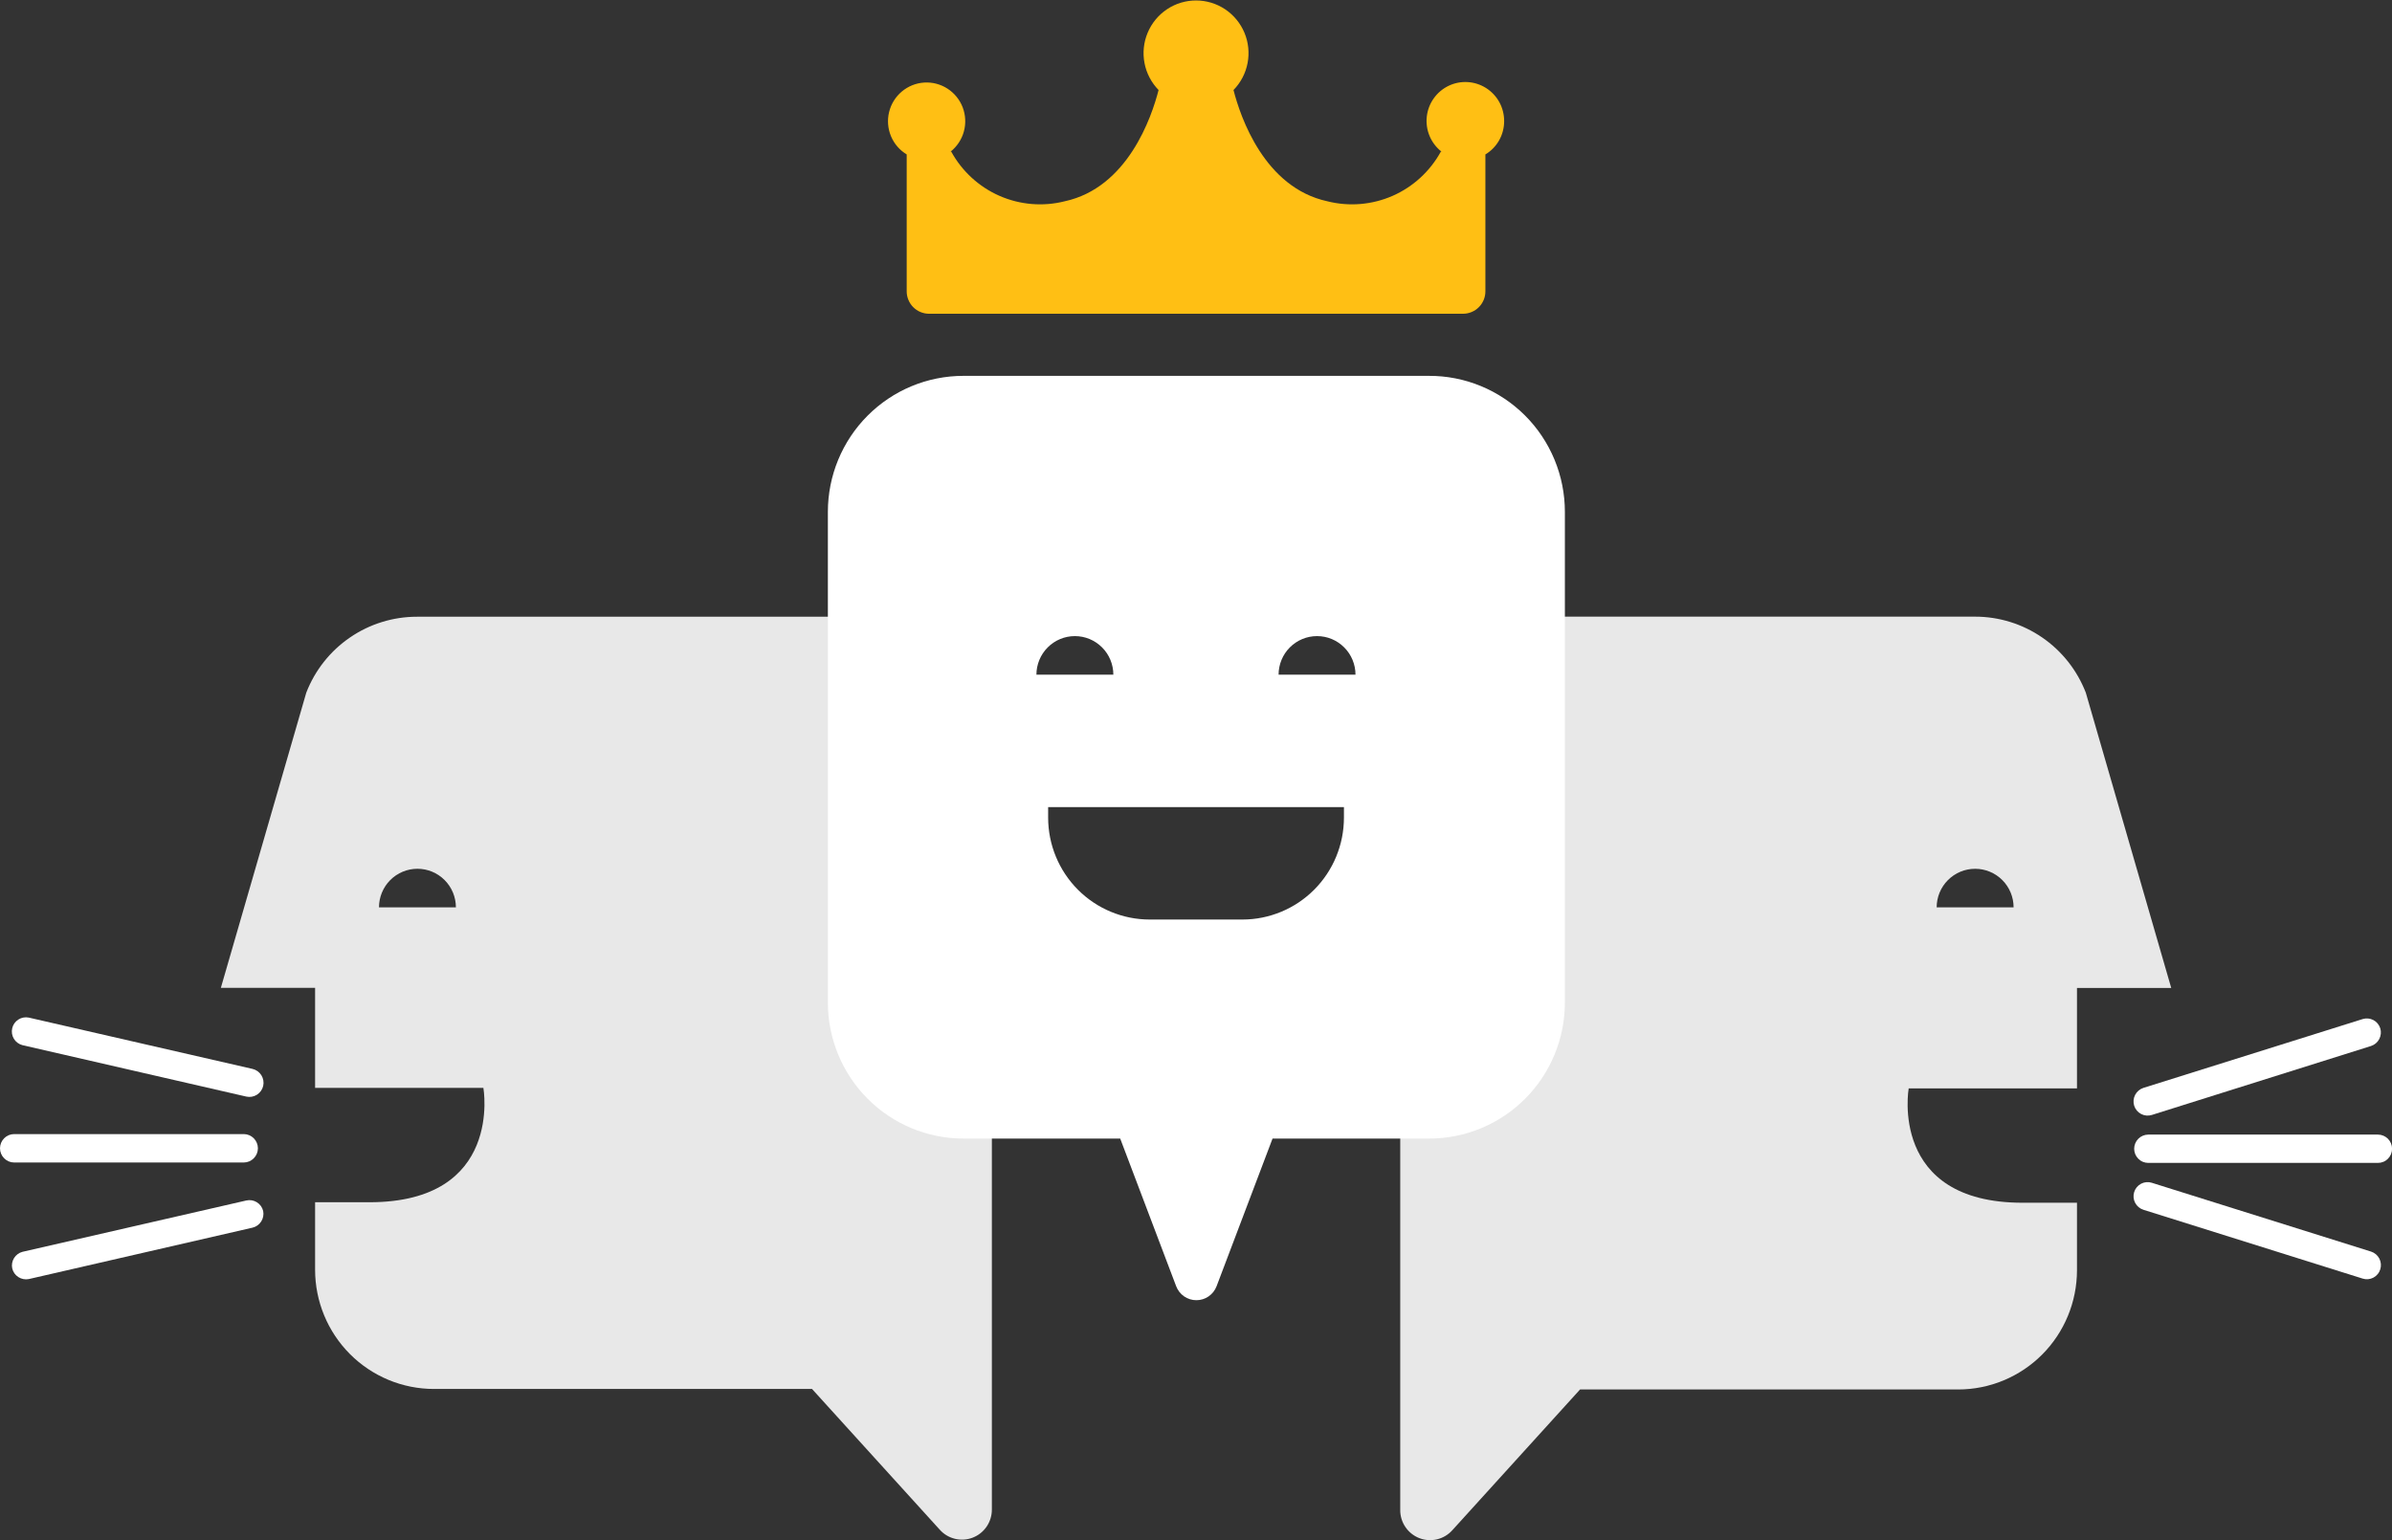 <svg width="118" height="76" viewBox="0 0 118 76" fill="none" xmlns="http://www.w3.org/2000/svg">
<rect x="0" y="0" width="118" height="76" fill="#333333" stroke="none"/>
<g clip-path="url(#clip0_973_1562)">
<path d="M69.075 36.317V74.513C69.073 74.812 69.162 75.106 69.331 75.353C69.499 75.601 69.738 75.791 70.017 75.9C70.295 76.008 70.6 76.028 70.891 75.959C71.181 75.889 71.444 75.733 71.644 75.51L77.946 68.564H96.597C98.151 68.564 99.642 67.944 100.741 66.842C101.84 65.739 102.458 64.244 102.46 62.684V59.35H99.777C93.161 59.35 94.158 53.707 94.158 53.707H102.46V48.75H107.109L102.895 34.18C102.467 33.075 101.717 32.125 100.742 31.456C99.767 30.786 98.613 30.428 97.431 30.429H74.933C74.163 30.429 73.401 30.581 72.689 30.877C71.978 31.173 71.332 31.607 70.788 32.154C70.243 32.701 69.812 33.35 69.518 34.064C69.224 34.778 69.073 35.544 69.075 36.317ZM95.538 44.775C95.538 44.27 95.738 43.785 96.094 43.428C96.45 43.071 96.932 42.871 97.436 42.871C97.939 42.871 98.421 43.071 98.777 43.428C99.133 43.785 99.333 44.27 99.333 44.775H95.538Z" fill="#E8E8E8"/>
<path d="M43.071 30.433H20.573C19.392 30.432 18.238 30.789 17.263 31.458C16.288 32.126 15.537 33.075 15.109 34.179L10.895 48.746H15.544V53.682H23.846C23.846 53.682 24.843 59.325 18.227 59.325H15.544V62.659C15.546 64.219 16.164 65.714 17.263 66.817C18.363 67.919 19.853 68.539 21.407 68.539H40.058L46.361 75.485C46.56 75.708 46.823 75.864 47.114 75.934C47.404 76.004 47.709 75.983 47.987 75.875C48.266 75.767 48.505 75.576 48.673 75.329C48.842 75.081 48.931 74.788 48.93 74.488V36.316C48.93 35.544 48.779 34.779 48.485 34.065C48.191 33.351 47.759 32.703 47.215 32.156C46.671 31.61 46.025 31.176 45.314 30.881C44.603 30.585 43.841 30.433 43.071 30.433ZM18.696 44.775C18.696 44.27 18.896 43.785 19.251 43.428C19.607 43.071 20.09 42.87 20.593 42.87C21.096 42.87 21.579 43.071 21.934 43.428C22.29 43.785 22.49 44.27 22.49 44.775H18.696Z" fill="#E8E8E8"/>
<path d="M70.479 18.547H47.525C46.647 18.547 45.778 18.72 44.967 19.057C44.156 19.394 43.419 19.889 42.798 20.512C42.177 21.135 41.685 21.874 41.349 22.688C41.013 23.502 40.84 24.375 40.84 25.256V49.469C40.84 51.249 41.544 52.956 42.798 54.215C44.051 55.474 45.752 56.182 47.525 56.183H55.261L58.021 63.468C58.098 63.671 58.234 63.846 58.412 63.97C58.59 64.093 58.802 64.159 59.018 64.159C59.235 64.159 59.446 64.093 59.624 63.97C59.803 63.846 59.939 63.671 60.016 63.468L62.776 56.183H70.512C72.285 56.182 73.986 55.474 75.239 54.215C76.493 52.956 77.197 51.249 77.197 49.469V25.256C77.197 24.372 77.023 23.497 76.685 22.681C76.347 21.864 75.852 21.123 75.228 20.5C74.603 19.877 73.862 19.383 73.048 19.048C72.233 18.712 71.36 18.542 70.479 18.547ZM53.025 31.389C53.529 31.389 54.011 31.589 54.367 31.947C54.723 32.304 54.923 32.788 54.923 33.293H51.128C51.128 32.788 51.328 32.304 51.684 31.947C52.04 31.589 52.522 31.389 53.025 31.389ZM66.298 40.345C66.298 41.679 65.77 42.959 64.83 43.902C63.89 44.845 62.615 45.375 61.286 45.375H56.718C55.389 45.375 54.114 44.845 53.174 43.902C52.234 42.959 51.706 41.679 51.706 40.345V39.827H66.298V40.345ZM63.074 33.293C63.074 32.788 63.273 32.304 63.629 31.947C63.985 31.589 64.468 31.389 64.971 31.389C65.474 31.389 65.957 31.589 66.312 31.947C66.668 32.304 66.868 32.788 66.868 33.293H63.074Z" fill="white"/>
<path d="M117.308 57.384H105.977C105.886 57.384 105.795 57.366 105.711 57.331C105.626 57.296 105.55 57.244 105.485 57.179C105.42 57.114 105.369 57.037 105.334 56.953C105.299 56.868 105.281 56.777 105.281 56.685C105.282 56.5 105.356 56.323 105.486 56.192C105.616 56.062 105.793 55.988 105.977 55.987H117.308C117.492 55.988 117.669 56.062 117.799 56.192C117.929 56.323 118.003 56.5 118.004 56.685C118.004 56.777 117.986 56.868 117.951 56.953C117.916 57.037 117.865 57.114 117.8 57.179C117.735 57.244 117.659 57.296 117.574 57.331C117.49 57.366 117.399 57.384 117.308 57.384Z" fill="white"/>
<path d="M116.966 51.615L106.152 55.018C105.976 55.073 105.786 55.056 105.623 54.97C105.459 54.885 105.336 54.737 105.281 54.561C105.226 54.383 105.243 54.192 105.329 54.027C105.414 53.863 105.561 53.739 105.737 53.682L116.551 50.287C116.727 50.232 116.917 50.249 117.081 50.335C117.244 50.421 117.367 50.568 117.422 50.744C117.474 50.92 117.456 51.11 117.371 51.273C117.286 51.436 117.14 51.558 116.966 51.615Z" fill="white"/>
<path d="M116.966 61.76L106.152 58.365C106.065 58.337 105.973 58.327 105.882 58.335C105.791 58.343 105.703 58.369 105.622 58.411C105.541 58.454 105.469 58.512 105.41 58.583C105.352 58.653 105.308 58.735 105.281 58.822C105.226 58.999 105.243 59.19 105.329 59.354C105.414 59.518 105.561 59.641 105.737 59.697L116.551 63.092C116.638 63.12 116.729 63.13 116.821 63.122C116.912 63.114 117 63.088 117.081 63.046C117.162 63.003 117.234 62.945 117.292 62.874C117.351 62.804 117.395 62.722 117.422 62.635C117.477 62.458 117.459 62.267 117.374 62.103C117.288 61.939 117.142 61.816 116.966 61.76Z" fill="white"/>
<path d="M1.108 51.574L12.149 54.111C12.329 54.152 12.518 54.119 12.675 54.02C12.831 53.921 12.942 53.765 12.984 53.584C13.024 53.403 12.991 53.214 12.893 53.057C12.794 52.9 12.638 52.788 12.458 52.746L1.417 50.213C1.24 50.178 1.056 50.212 0.905 50.31C0.753 50.407 0.644 50.56 0.603 50.736C0.561 50.914 0.59 51.102 0.684 51.258C0.779 51.415 0.931 51.528 1.108 51.574Z" fill="white"/>
<path d="M0.696 55.962H12.027C12.211 55.963 12.387 56.037 12.518 56.168C12.648 56.299 12.722 56.476 12.723 56.661C12.723 56.847 12.65 57.025 12.519 57.156C12.389 57.288 12.212 57.363 12.027 57.364H0.696C0.511 57.363 0.334 57.288 0.204 57.156C0.073 57.025 -3.12696e-06 56.847 1.00157e-10 56.661C0.001 56.476 0.075 56.299 0.205 56.168C0.335 56.037 0.512 55.963 0.696 55.962Z" fill="white"/>
<path d="M1.107 61.772L12.149 59.239C12.329 59.197 12.518 59.229 12.674 59.327C12.831 59.425 12.942 59.582 12.983 59.762C13.018 59.94 12.982 60.124 12.884 60.276C12.787 60.429 12.634 60.537 12.458 60.579L1.417 63.117C1.24 63.151 1.056 63.115 0.904 63.017C0.752 62.919 0.644 62.766 0.603 62.59C0.566 62.414 0.599 62.232 0.693 62.08C0.787 61.928 0.935 61.818 1.107 61.772Z" fill="white"/>
<path d="M74.201 5.986C74.204 5.659 74.124 5.337 73.969 5.05C73.813 4.763 73.587 4.521 73.313 4.346C73.038 4.171 72.723 4.069 72.398 4.05C72.073 4.031 71.749 4.095 71.456 4.237C71.163 4.379 70.91 4.594 70.723 4.861C70.535 5.128 70.419 5.438 70.384 5.763C70.35 6.088 70.398 6.416 70.525 6.717C70.652 7.017 70.854 7.281 71.11 7.482H71.078C70.546 8.453 69.709 9.221 68.697 9.665C67.685 10.108 66.555 10.203 65.484 9.933C62.377 9.263 61.193 5.782 60.85 4.442C61.208 4.076 61.449 3.613 61.545 3.11C61.641 2.608 61.587 2.088 61.39 1.616C61.192 1.144 60.86 0.741 60.436 0.457C60.011 0.174 59.512 0.023 59.002 0.023C58.492 0.023 57.993 0.174 57.569 0.457C57.144 0.741 56.812 1.144 56.615 1.616C56.417 2.088 56.363 2.608 56.459 3.11C56.555 3.613 56.797 4.076 57.154 4.442C56.812 5.782 55.627 9.263 52.52 9.933C51.449 10.203 50.319 10.108 49.307 9.665C48.295 9.221 47.458 8.453 46.926 7.482H46.894C47.212 7.229 47.442 6.88 47.549 6.487C47.656 6.094 47.635 5.677 47.49 5.297C47.344 4.916 47.081 4.593 46.739 4.373C46.398 4.153 45.995 4.048 45.59 4.074C45.184 4.1 44.798 4.255 44.487 4.517C44.176 4.779 43.956 5.134 43.86 5.529C43.764 5.925 43.796 6.342 43.952 6.718C44.108 7.094 44.38 7.41 44.728 7.62V14.371C44.727 14.516 44.756 14.661 44.811 14.796C44.866 14.93 44.947 15.053 45.05 15.156C45.152 15.259 45.274 15.341 45.408 15.397C45.542 15.453 45.686 15.482 45.831 15.482H72.173C72.318 15.482 72.462 15.453 72.596 15.397C72.73 15.341 72.852 15.259 72.955 15.156C73.057 15.053 73.138 14.93 73.194 14.796C73.249 14.661 73.277 14.516 73.276 14.371V7.62C73.558 7.452 73.791 7.212 73.953 6.926C74.115 6.639 74.2 6.315 74.201 5.986Z" fill="#FFBF14"/>
</g>
<defs>
<clipPath id="clip0_973_1562">
<rect width="118" height="76" fill="white"/>
</clipPath>
</defs>
</svg>
